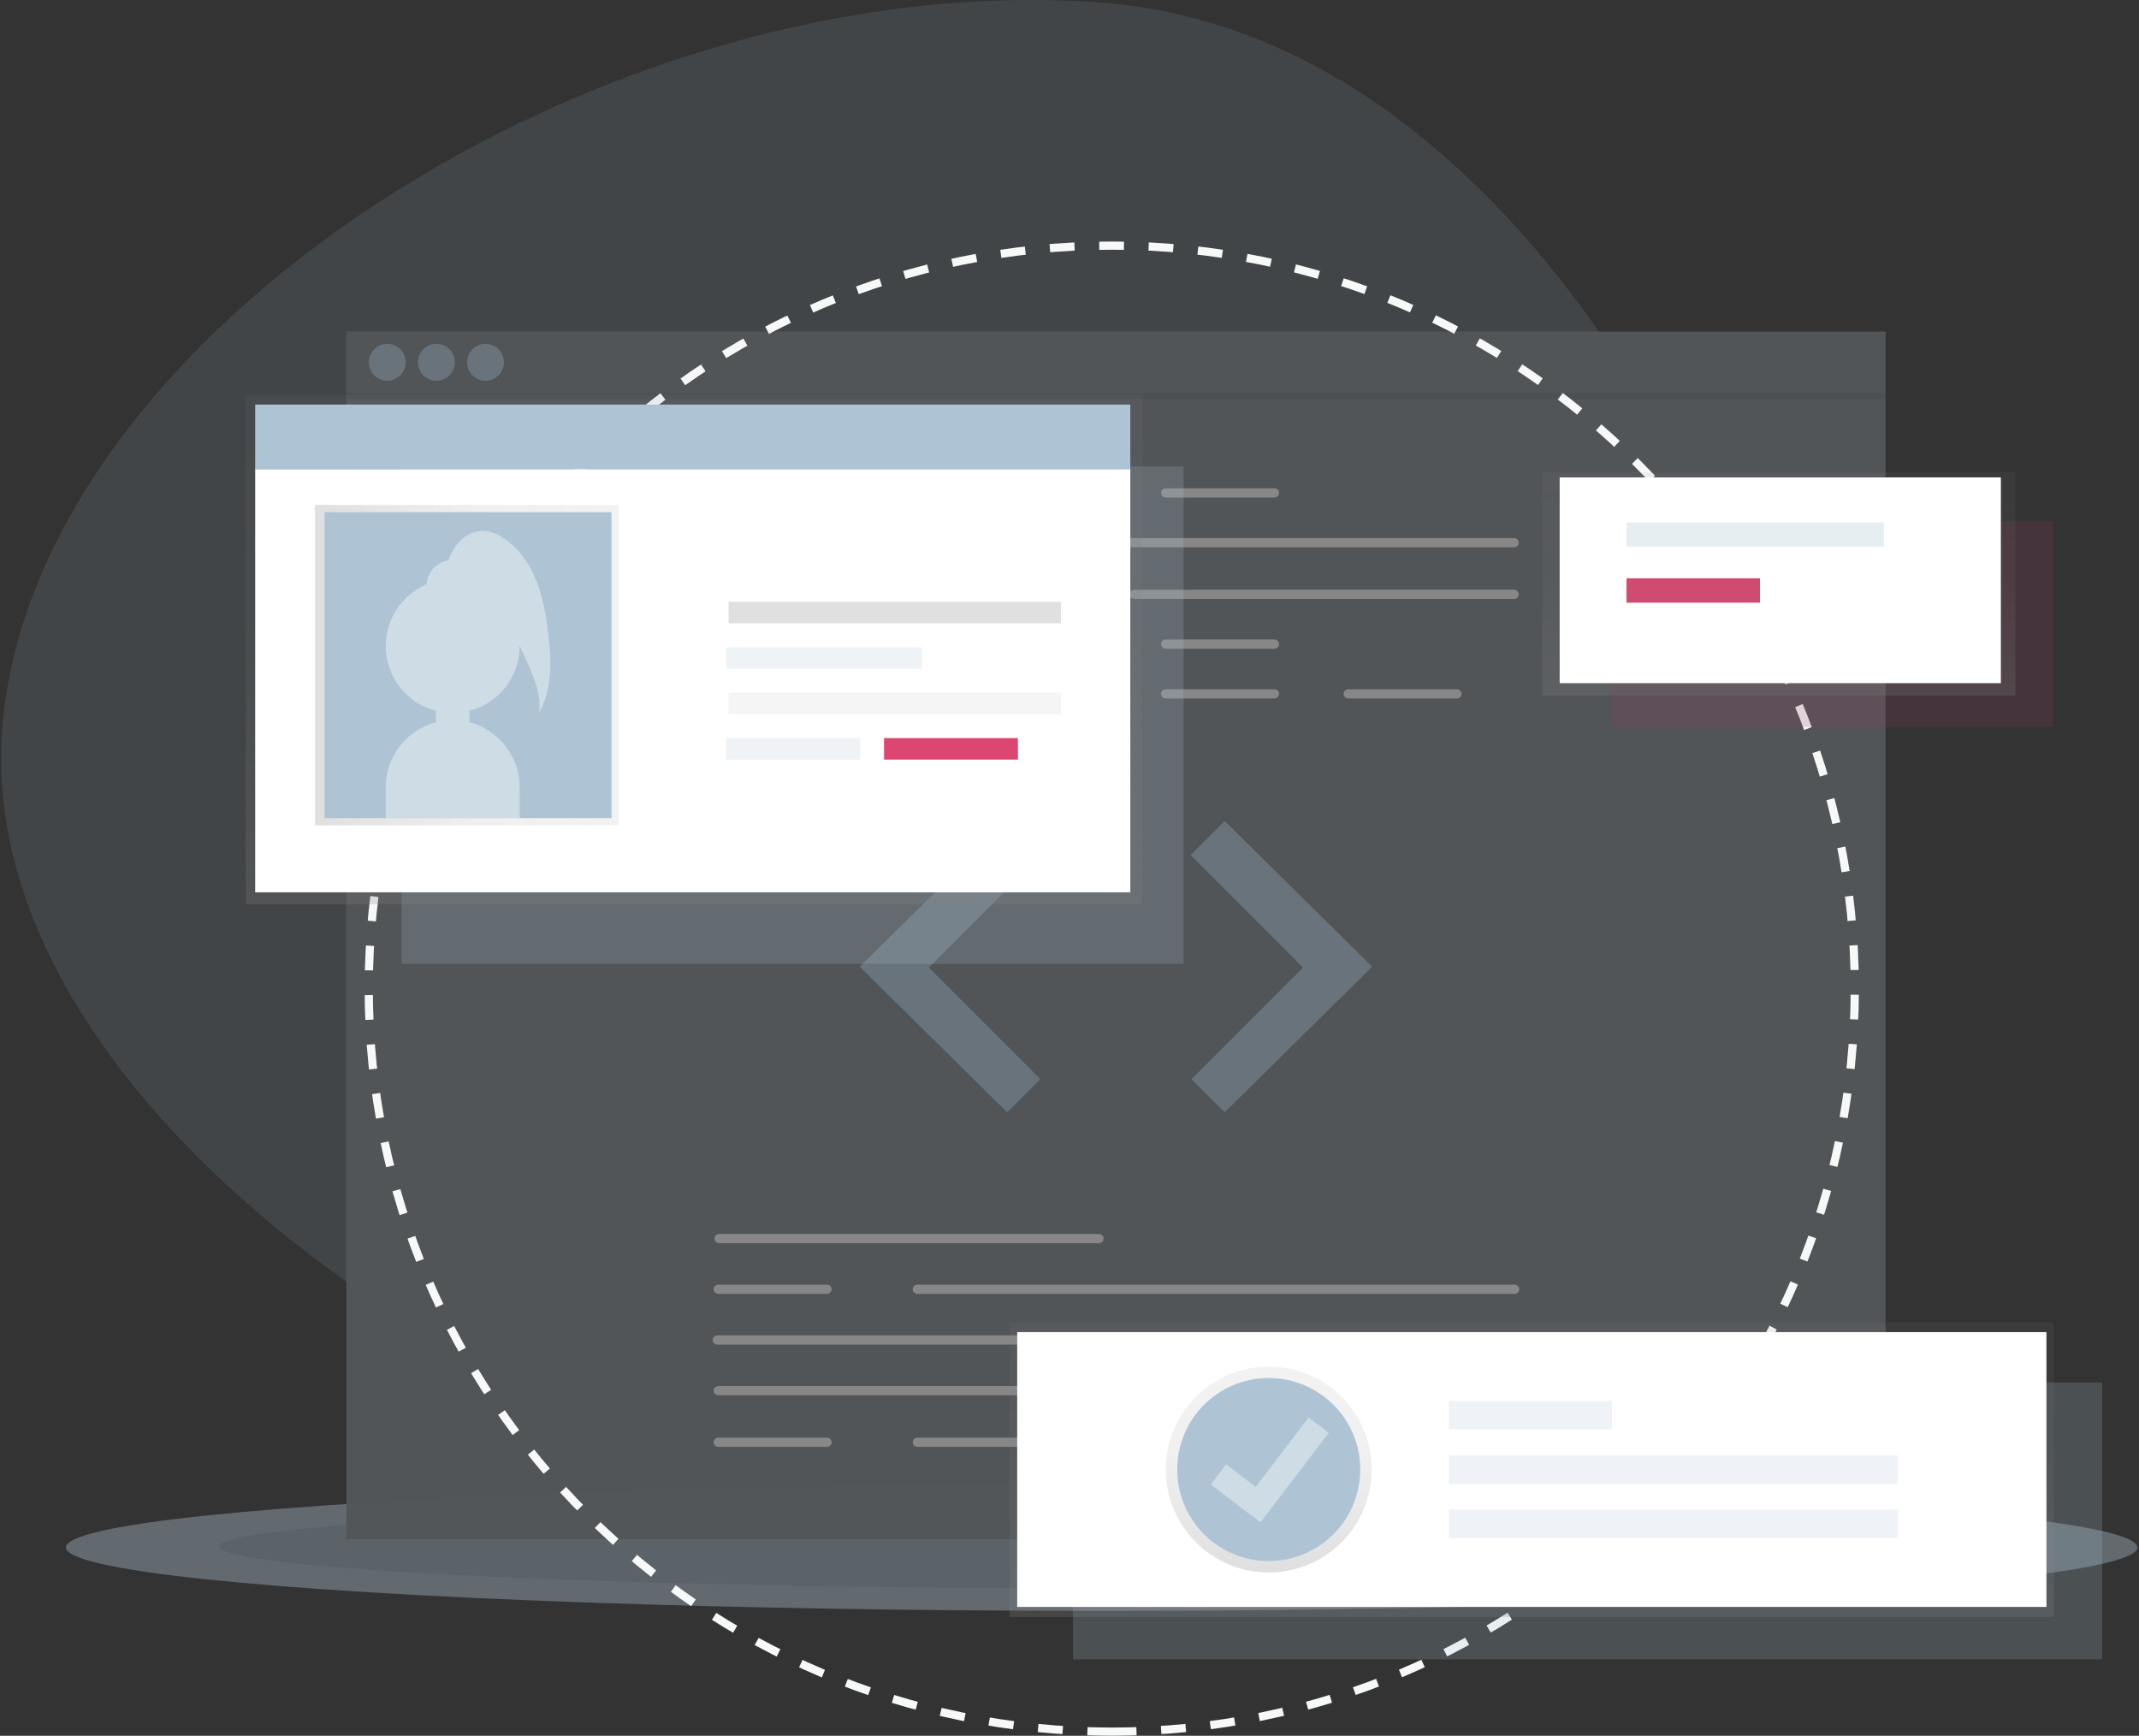 <svg xmlns="http://www.w3.org/2000/svg" width="1045" height="848" viewBox="0 0 1045 848">
  <rect x="0" y="0" width="1045" height="848" fill="#333333" stroke="none"/>
  <defs>
    <linearGradient id="modular-deco-a" x1="49.999%" x2="49.999%" y1="100.004%" y2="0%">
      <stop offset="0%" stop-color="gray" stop-opacity=".25"/>
      <stop offset="54%" stop-color="gray" stop-opacity=".12"/>
      <stop offset="100%" stop-color="gray" stop-opacity=".1"/>
    </linearGradient>
    <linearGradient id="modular-deco-b" x1="0%" x2="100%" y1="49.997%" y2="49.997%">
      <stop offset="0%" stop-color="gray" stop-opacity=".25"/>
      <stop offset="54%" stop-color="gray" stop-opacity=".12"/>
      <stop offset="100%" stop-color="gray" stop-opacity=".1"/>
    </linearGradient>
    <linearGradient id="modular-deco-c" x1="50%" x2="50%" y1="100%" y2="0%">
      <stop offset="0%" stop-color="gray" stop-opacity=".25"/>
      <stop offset="54%" stop-color="gray" stop-opacity=".12"/>
      <stop offset="100%" stop-color="gray" stop-opacity=".1"/>
    </linearGradient>
    <linearGradient id="modular-deco-d" x1="49.999%" x2="49.999%" y1="100.007%" y2="0%">
      <stop offset="0%" stop-color="gray" stop-opacity=".25"/>
      <stop offset="54%" stop-color="gray" stop-opacity=".12"/>
      <stop offset="100%" stop-color="gray" stop-opacity=".1"/>
    </linearGradient>
    <linearGradient id="modular-deco-e" x1="50%" x2="50%" y1="100%" y2="0%">
      <stop offset="0%" stop-color="gray" stop-opacity=".25"/>
      <stop offset="54%" stop-color="gray" stop-opacity=".12"/>
      <stop offset="100%" stop-color="gray" stop-opacity=".1"/>
    </linearGradient>
  </defs>
  <g fill="none" fill-rule="evenodd">
    <g fill-rule="nonzero" opacity=".441">
      <path fill="#9DB0BE" fill-opacity=".34" d="M517.864,755.938 C275.465,737.491 -13.606,549.672 1.111,356.281 C15.828,162.889 295.797,-17.142 538.196,1.305 C780.595,19.752 920.128,381.167 905.411,574.558 C890.693,767.949 760.263,774.385 517.864,755.938 Z"/>
      <ellipse cx="538.194" cy="756" fill="#9DB0BE" rx="506" ry="31"/>
      <ellipse cx="538.194" cy="755.5" fill="#000" opacity=".1" rx="431" ry="20.5"/>
      <rect width="752" height="590" x="169.194" y="162" fill="#798187" fill-opacity=".99"/>
      <path fill="#F2F2F2" d="M536.638 242.629L351.12 242.629C350.315 242.631 349.57 242.202 349.167 241.505 348.763 240.808 348.763 239.948 349.167 239.251 349.57 238.553 350.315 238.125 351.12 238.126L536.638 238.126C537.88 238.129 538.885 239.136 538.885 240.378 538.885 241.619 537.88 242.627 536.638 242.629L536.638 242.629zM739.717 267.395L447.932 267.395C446.688 267.395 445.68 266.387 445.68 265.143 445.68 263.9 446.688 262.892 447.932 262.892L739.717 262.892C740.521 262.892 741.265 263.321 741.667 264.018 742.069 264.714 742.069 265.573 741.667 266.269 741.265 266.966 740.521 267.395 739.717 267.395zM537.539 292.161L352.021 292.161C350.778 292.161 349.77 291.153 349.77 289.909 349.77 288.666 350.778 287.658 352.021 287.658L537.539 287.658C538.782 287.658 539.79 288.666 539.79 289.909 539.79 291.153 538.782 292.161 537.539 292.161L537.539 292.161zM739.717 292.611L554.199 292.611C552.956 292.611 551.948 291.603 551.948 290.359 551.948 289.116 552.956 288.108 554.199 288.108L739.717 288.108C740.96 288.108 741.968 289.116 741.968 290.359 741.968 291.603 740.96 292.611 739.717 292.611L739.717 292.611zM537.989 316.926L352.471 316.926C351.228 316.926 350.22 315.918 350.22 314.675 350.22 313.431 351.228 312.423 352.471 312.423L537.989 312.423C539.232 312.423 540.24 313.431 540.24 314.675 540.24 315.918 539.232 316.926 537.989 316.926zM538.439 341.692L352.922 341.692C351.678 341.692 350.67 340.684 350.67 339.441 350.67 338.197 351.678 337.189 352.922 337.189L538.439 337.189C539.683 337.189 540.691 338.197 540.691 339.441 540.691 340.684 539.683 341.692 538.439 341.692L538.439 341.692zM622.643 243.079L569.509 243.079C568.266 243.079 567.258 242.071 567.258 240.828 567.258 239.585 568.266 238.577 569.509 238.577L622.643 238.577C623.886 238.577 624.894 239.585 624.894 240.828 624.894 242.071 623.886 243.079 622.643 243.079L622.643 243.079zM622.643 316.926L569.509 316.926C568.266 316.926 567.258 315.918 567.258 314.675 567.258 313.431 568.266 312.423 569.509 312.423L622.643 312.423C623.886 312.423 624.894 313.431 624.894 314.675 624.894 315.918 623.886 316.926 622.643 316.926L622.643 316.926zM622.643 341.242L569.509 341.242C568.703 341.243 567.958 340.815 567.555 340.117 567.152 339.42 567.152 338.56 567.555 337.863 567.958 337.166 568.703 336.737 569.509 336.739L622.643 336.739C623.448 336.737 624.193 337.166 624.596 337.863 625 338.56 625 339.42 624.596 340.117 624.193 340.815 623.448 341.243 622.643 341.242L622.643 341.242zM711.799 341.242L658.666 341.242C657.424 341.239 656.419 340.232 656.419 338.99 656.419 337.749 657.424 336.741 658.666 336.739L711.799 336.739C712.605 336.737 713.35 337.166 713.753 337.863 714.156 338.56 714.156 339.42 713.753 340.117 713.35 340.815 712.605 341.243 711.799 341.242zM403.804 267.395L350.67 267.395C349.427 267.395 348.419 266.387 348.419 265.143 348.419 263.9 349.427 262.892 350.67 262.892L403.804 262.892C405.047 262.892 406.055 263.9 406.055 265.143 406.055 266.387 405.047 267.395 403.804 267.395zM536.863 607.361L351.346 607.361C350.102 607.361 349.094 606.353 349.094 605.109 349.094 603.866 350.102 602.858 351.346 602.858L536.863 602.858C538.107 602.858 539.115 603.866 539.115 605.109 539.115 606.353 538.107 607.361 536.863 607.361zM535.963 656.892L350.445 656.892C349.202 656.892 348.194 655.884 348.194 654.641 348.194 653.397 349.202 652.389 350.445 652.389L535.963 652.389C537.206 652.389 538.214 653.397 538.214 654.641 538.214 655.884 537.206 656.892 535.963 656.892zM536.413 681.658L350.895 681.658C350.09 681.659 349.345 681.231 348.942 680.533 348.538 679.836 348.538 678.976 348.942 678.279 349.345 677.582 350.09 677.153 350.895 677.155L536.413 677.155C537.218 677.153 537.963 677.582 538.367 678.279 538.77 678.976 538.77 679.836 538.367 680.533 537.963 681.231 537.218 681.659 536.413 681.658zM615.663 657.342L562.53 657.342C561.286 657.342 560.278 656.334 560.278 655.091 560.278 653.847 561.286 652.839 562.53 652.839L615.663 652.839C616.907 652.839 617.915 653.847 617.915 655.091 617.915 656.334 616.907 657.342 615.663 657.342zM615.663 681.658L562.53 681.658C561.286 681.658 560.278 680.65 560.278 679.406 560.278 678.163 561.286 677.155 562.53 677.155L615.663 677.155C616.907 677.155 617.915 678.163 617.915 679.406 617.915 680.65 616.907 681.658 615.663 681.658L615.663 681.658zM704.82 657.342L651.686 657.342C650.443 657.342 649.435 656.334 649.435 655.091 649.435 653.847 650.443 652.839 651.686 652.839L704.82 652.839C706.063 652.839 707.071 653.847 707.071 655.091 707.071 656.334 706.063 657.342 704.82 657.342L704.82 657.342zM739.942 632.126L448.157 632.126C446.914 632.126 445.906 631.118 445.906 629.875 445.906 628.631 446.914 627.623 448.157 627.623L739.942 627.623C741.186 627.623 742.194 628.631 742.194 629.875 742.194 631.118 741.186 632.126 739.942 632.126L739.942 632.126zM404.029 632.126L350.895 632.126C349.652 632.126 348.644 631.118 348.644 629.875 348.644 628.631 349.652 627.623 350.895 627.623L404.029 627.623C405.272 627.623 406.28 628.631 406.28 629.875 406.28 631.118 405.272 632.126 404.029 632.126L404.029 632.126zM739.942 706.874L448.157 706.874C447.351 706.875 446.606 706.447 446.203 705.749 445.8 705.052 445.8 704.192 446.203 703.495 446.606 702.798 447.351 702.369 448.157 702.371L739.942 702.371C741.186 702.371 742.194 703.379 742.194 704.622 742.194 705.866 741.186 706.874 739.942 706.874L739.942 706.874zM404.029 706.874L350.895 706.874C350.09 706.875 349.345 706.447 348.942 705.749 348.538 705.052 348.538 704.192 348.942 703.495 349.345 702.798 350.09 702.369 350.895 702.371L404.029 702.371C404.834 702.369 405.579 702.798 405.983 703.495 406.386 704.192 406.386 705.052 405.983 705.749 405.579 706.447 404.834 706.875 404.029 706.874L404.029 706.874z"/>
      <polygon fill="#AEC4D5" points="492.06 401.13 420.014 472.275 492.06 543.42 508.27 527.21 453.786 472.725 508.72 417.79"/>
      <polygon fill="#AEC4D5" points="598.327 401.13 670.373 472.275 598.327 543.42 582.117 527.21 636.602 472.725 581.667 417.79"/>
      <circle cx="189.194" cy="177" r="9" fill="#AEC4D5"/>
      <circle cx="213.194" cy="177" r="9" fill="#AEC4D5"/>
      <circle cx="237.194" cy="177" r="9" fill="#AEC4D5"/>
      <rect width="752" height="3" x="169.194" y="192" fill="#000" opacity=".1"/>
    </g>
    <g transform="translate(120 120)">
      <path stroke="#F7F9F9" stroke-dasharray="12.07" stroke-width="4" d="M423.15,726 C623.629,726 786.15,563.479 786.15,363 C786.15,162.521 623.629,0 423.15,0 C222.671,0 60.15,162.521 60.15,363 C60.15,563.479 222.671,726 423.15,726 Z"/>
      <rect width="381.98" height="242.97" x="76.24" y="107.89" fill="#AEC4D5" fill-rule="nonzero" opacity=".2"/>
      <rect width="438.05" height="248.81" y="72.96" fill="url(#modular-deco-a)" fill-rule="nonzero"/>
      <rect width="427.54" height="206.76" x="4.67" y="109.18" fill="#FFF" fill-rule="nonzero"/>
      <rect width="148.35" height="156.53" x="33.88" y="126.7" fill="url(#modular-deco-b)" fill-rule="nonzero"/>
      <rect width="140.18" height="149.52" x="38.55" y="130.2" fill="#AEC4D5" fill-rule="nonzero"/>
      <path fill="#FFF" fill-opacity=".4" fill-rule="nonzero" d="M147.79,189.24 C146.69,180.36 145.18,171.43 141.79,163.15 C138.4,154.87 132.93,147.21 125.33,142.49 C122.621,140.668 119.485,139.583 116.23,139.34 C110.23,139.13 104.78,143.14 101.71,148.25 C100.672,150.017 99.766,151.859 99,153.76 C93.165,154.751 88.765,159.606 88.35,165.51 C75.461,171.001 67.498,184.087 68.545,198.058 C69.592,212.028 79.417,223.782 92.98,227.29 L92.98,232.87 C78.566,236.64 68.496,249.641 68.45,264.54 L68.45,279.73 L133.87,279.73 L133.87,264.54 C133.824,249.641 123.754,236.64 109.34,232.87 L109.34,227.29 C123.782,223.556 133.871,210.527 133.87,195.61 C133.87,195.53 133.87,195.46 133.87,195.38 L137.55,203.57 C141.05,211.37 144.64,219.75 143.28,228.19 C149.98,216.71 149.42,202.46 147.79,189.24 Z"/>
      <rect width="427.54" height="31.54" x="4.67" y="77.64" fill="#AEC4D5" fill-rule="nonzero"/>
      <rect width="162.37" height="10.51" x="235.96" y="174.01" fill="#E0E0E0" fill-rule="nonzero"/>
      <rect width="162.37" height="10.51" x="235.96" y="218.4" fill="#F5F5F5" fill-rule="nonzero"/>
      <rect width="95.79" height="10.51" x="234.79" y="196.2" fill="#AEC4D5" fill-rule="nonzero" opacity=".2"/>
      <rect width="65.42" height="10.51" x="234.79" y="240.59" fill="#AFC4D4" fill-rule="nonzero" opacity=".2"/>
      <rect width="65.42" height="10.51" x="311.89" y="240.59" fill="#DB4771" fill-rule="nonzero"/>
      <rect width="215.55" height="100.52" x="667.36" y="134.67" fill="#8F3A5D" fill-rule="nonzero" opacity=".2"/>
      <rect width="231.14" height="109.19" x="633.47" y="110.64" fill="url(#modular-deco-c)" fill-rule="nonzero"/>
      <rect width="215.55" height="100.52" x="641.97" y="113.24" fill="#FFF" fill-rule="nonzero"/>
      <rect width="125.74" height="11.93" x="674.63" y="135.22" fill="#AFC4D4" fill-rule="nonzero" opacity=".3"/>
      <rect width="65.21" height="11.93" x="674.63" y="162.52" fill="#D04B70" fill-rule="nonzero"/>
      <rect width="502.83" height="135.25" x="404.2" y="555.44" fill="#AEC4D5" fill-rule="nonzero" opacity=".2"/>
      <rect width="510.15" height="144.01" x="373.29" y="525.93" fill="url(#modular-deco-d)" fill-rule="nonzero"/>
      <rect width="502.83" height="134.25" x="376.95" y="530.81" fill="#FFF" fill-rule="nonzero"/>
      <circle cx="499.83" cy="597.94" r="50.3" fill="url(#modular-deco-e)" fill-rule="nonzero"/>
      <circle cx="499.83" cy="597.94" r="44.71" fill="#AEC4D5" fill-rule="nonzero"/>
      <g fill="#AEC4D5" fill-rule="nonzero" opacity=".2" transform="translate(587 564)">
        <rect width="79.64" height="13.97" x=".85" y=".41"/>
        <rect width="219.35" height="13.97" x=".85" y="26.95"/>
        <rect width="219.35" height="13.97" x=".85" y="53.5"/>
      </g>
      <polygon fill="#FFF" fill-opacity=".4" fill-rule="nonzero" points="529.17 580.01 519.35 572.52 493.47 606.43 479.03 595.41 471.54 605.22 490.9 620 490.95 619.93 495.85 623.67"/>
    </g>
  </g>
</svg>
